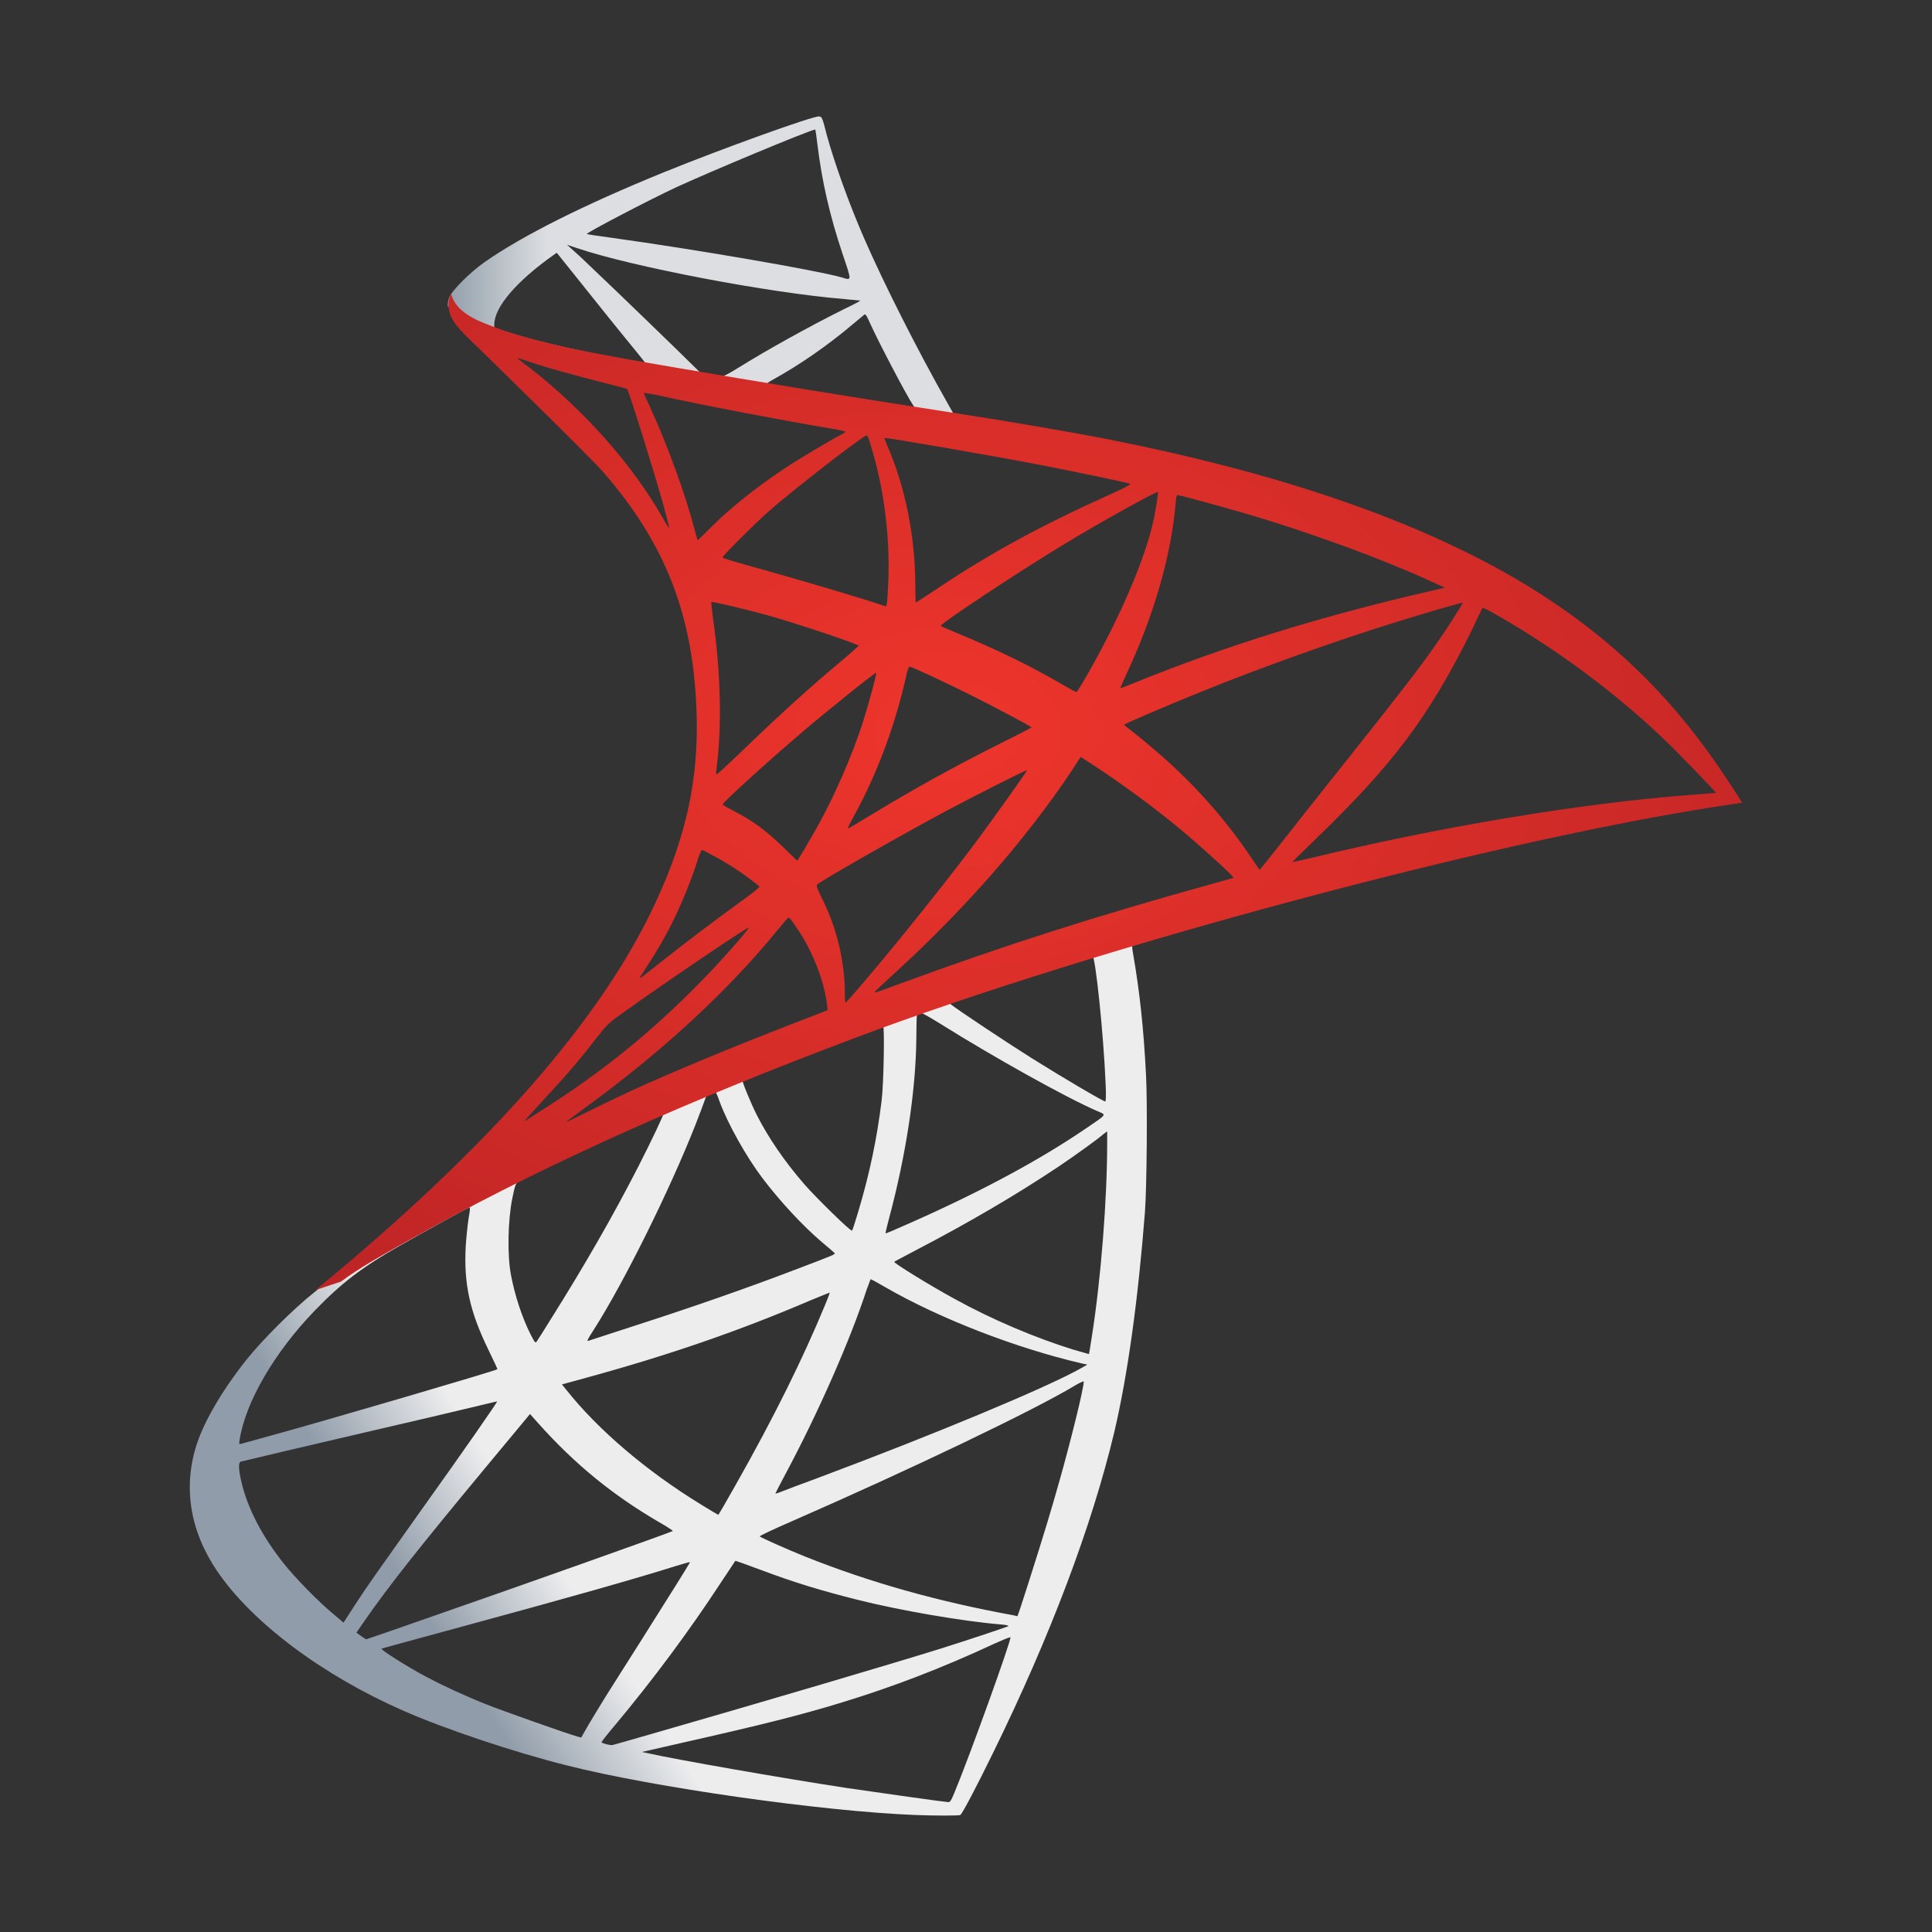 <?xml version="1.0" encoding="UTF-8" standalone="no"?><!-- Generator: Gravit.io --><svg xmlns="http://www.w3.org/2000/svg" xmlns:xlink="http://www.w3.org/1999/xlink" style="isolation:isolate" viewBox="0 0 1478.201 1478.201" width="1478.201pt" height="1478.201pt"><rect x="0" y="0" width="1478.201" height="1478.201" fill="#333333" stroke="none"/><defs><clipPath id="_clipPath_taYZIVlCwG1LbbiWTaJFajv6f5BHs8Rg"><rect width="1478.201" height="1478.201"/></clipPath></defs><g clip-path="url(#_clipPath_taYZIVlCwG1LbbiWTaJFajv6f5BHs8Rg)"><g><linearGradient id="_lgradient_5" x1="0.259" y1="0.814" x2="0.383" y2="0.741" gradientTransform="matrix(756.399,0,0,693.136,145.222,695.982)" gradientUnits="userSpaceOnUse"><stop offset="0%" stop-opacity="1" style="stop-color:rgb(144,156,169)"/><stop offset="100%" stop-opacity="1" style="stop-color:rgb(237,237,238)"/></linearGradient><path d=" M 895.133 695.982 L 634.784 780.995 L 408.284 880.961 L 344.918 897.69 C 328.78 913.041 311.858 928.588 293.557 944.331 C 273.485 961.647 254.79 977.392 240.422 988.803 C 224.484 1001.399 200.869 1025.013 188.866 1039.966 C 170.958 1062.399 156.79 1086.21 150.689 1104.513 C 139.865 1137.574 145.18 1171.027 166.039 1201.925 C 192.802 1241.28 246.132 1281.423 308.315 1308.777 C 339.999 1322.751 393.328 1340.657 433.471 1350.692 C 500.18 1367.617 629.273 1385.918 700.312 1388.675 C 714.675 1389.265 733.962 1389.265 734.747 1388.675 C 736.323 1387.688 747.343 1366.634 760.136 1340.463 C 803.823 1251.317 835.308 1167.682 852.427 1096.25 C 862.66 1052.959 870.727 995.299 876.038 927.017 C 877.419 907.927 878.007 843.972 876.826 822.323 C 875.054 786.903 871.905 758.174 866.989 730.033 C 866.202 725.899 866.002 722.159 866.398 721.963 C 867.183 721.374 869.544 720.587 901.621 711.335 L 895.13 695.988 L 895.13 695.984 L 895.133 695.984 L 895.133 695.982 Z  M 835.704 730.816 C 838.065 730.816 844.36 791.228 845.934 829.407 C 846.329 837.474 846.13 842.788 845.738 842.788 C 844.165 842.788 812.48 824.095 789.854 809.927 C 770.174 797.528 732.786 772.732 726.883 768.01 C 724.911 766.633 725.107 766.437 741.246 760.925 C 768.597 751.674 833.54 730.816 835.704 730.816 L 835.704 730.816 Z  M 703.069 774.503 C 704.842 774.503 709.364 777.059 720.188 783.751 C 760.725 809.136 815.828 839.836 839.442 850.071 C 846.721 853.219 847.506 852.036 830.783 863.452 C 794.967 887.853 750.294 911.859 695.587 936.065 C 685.947 940.394 677.879 943.738 677.683 943.738 C 677.291 943.738 678.468 938.822 680.041 932.917 C 693.226 883.913 700.705 834.325 701.101 794.574 C 701.297 774.894 701.297 774.894 703.069 774.306 C 702.674 774.503 702.87 774.503 703.069 774.503 L 703.069 774.503 Z  M 675.717 784.932 C 676.894 786.111 676.109 830.193 674.534 842.196 C 670.992 870.928 665.482 897.689 656.433 927.801 C 654.267 935.077 652.296 941.181 651.907 941.573 C 651.116 942.556 624.156 916.187 615.301 905.955 C 599.951 888.243 587.95 870.532 579.094 853.216 C 574.567 844.36 567.485 827.045 568.074 826.453 C 571.222 824.289 674.929 784.146 675.717 784.932 Z  M 547.016 835.505 C 547.212 835.505 547.408 835.505 547.608 835.701 C 548 836.095 549.38 839.245 550.561 842.786 C 556.856 859.907 571.022 885.095 583.226 901.232 C 596.608 918.944 614.123 937.833 628.682 950.231 C 633.407 954.167 637.733 957.905 638.322 958.496 C 639.506 959.678 639.899 959.479 607.821 971.682 C 570.633 985.85 530.092 1000.018 483.649 1014.973 C 472.555 1018.549 461.471 1022.157 450.398 1025.797 C 448.623 1026.388 449.215 1025.403 454.331 1017.336 C 477.354 981.323 512.381 910.678 532.061 860.693 C 535.407 852.034 538.752 843.377 539.344 841.409 C 540.131 838.652 541.113 837.669 543.67 836.291 C 545.048 835.901 546.427 835.505 547.016 835.505 L 547.016 835.505 Z  M 507.663 851.838 C 508.251 852.234 498.215 873.288 488.375 892.573 C 469.286 929.765 448.427 966.37 420.484 1010.843 C 415.762 1018.516 411.237 1025.602 410.646 1026.389 C 409.663 1027.768 409.267 1027.372 406.119 1021.273 C 399.429 1008.088 393.917 991.163 390.966 975.616 C 388.013 960.266 388.604 933.505 391.951 916.976 C 394.506 904.776 394.312 904.973 400.215 902.02 C 425.404 889.229 506.875 851.052 507.663 851.838 L 507.663 851.838 Z  M 847.117 865.615 L 847.117 873.88 C 847.117 917.763 842.395 977.979 835.504 1021.865 C 834.324 1029.538 833.336 1035.833 833.143 1036.033 C 833.143 1036.033 827.437 1034.46 820.746 1032.489 C 791.23 1023.239 759.153 1009.661 730.224 993.725 C 711.133 983.294 683.388 966.171 684.177 965.384 C 684.37 965.189 692.637 960.859 702.278 955.742 C 740.853 935.671 777.845 914.025 809.922 892.575 C 821.927 884.506 840.028 871.52 843.968 867.977 L 847.117 865.615 Z  M 359.086 923.86 C 359.873 923.86 359.676 925.435 358.495 932.519 C 357.707 937.637 356.725 947.083 356.333 953.574 C 354.755 982.306 359.481 1003.56 373.65 1032.683 C 377.585 1040.752 380.736 1047.443 380.536 1047.638 C 379.158 1048.821 248.888 1086.999 207.954 1098.214 C 195.754 1101.558 185.129 1104.511 184.338 1104.705 C 182.963 1105.101 182.765 1104.905 183.355 1101.556 C 187.881 1072.631 209.922 1034.848 240.619 1002.967 C 261.086 981.715 277.42 969.319 305.364 953.376 C 325.436 941.965 356.331 924.847 358.692 924.057 C 358.694 923.86 358.89 923.86 359.086 923.86 L 359.086 923.86 Z  M 666.073 978.764 C 666.269 978.568 670.992 981.128 676.698 984.472 C 718.811 1008.874 777.453 1031.505 827.433 1043.115 L 831.962 1044.1 L 825.664 1047.638 C 799.493 1062.202 713.497 1098.016 625.535 1130.881 C 612.742 1135.601 600.149 1140.327 597.785 1141.309 C 595.423 1142.292 593.258 1142.884 593.258 1142.688 C 593.258 1142.488 596.803 1135.601 601.325 1127.141 C 625.924 1081.093 650.721 1025.01 663.315 986.046 C 664.893 982.307 665.874 978.963 666.073 978.764 L 666.073 978.764 Z  M 634.784 988.998 C 634.984 989.199 633.408 993.328 631.438 998.05 C 614.319 1039.572 591.883 1084.836 563.153 1135.605 C 555.874 1148.594 549.772 1159.025 549.572 1159.025 C 549.379 1159.025 543.473 1155.48 536.39 1151.152 C 494.669 1125.569 457.674 1094.084 433.472 1063.581 L 429.928 1059.252 L 447.834 1054.332 C 511.987 1036.82 566.495 1017.928 620.613 994.708 C 628.29 991.558 634.588 988.998 634.784 988.998 L 634.784 988.998 Z  M 829.209 1056.89 C 829.209 1056.89 829.406 1057.087 829.209 1056.89 C 829.405 1061.416 819.369 1101.955 811.103 1131.273 C 804.216 1155.871 798.309 1175.158 787.489 1209.2 C 782.767 1224.159 778.637 1236.553 778.437 1236.553 C 778.241 1236.553 777.061 1236.357 775.88 1235.966 C 717.435 1225.336 665.09 1210.578 615.893 1190.901 C 602.116 1185.389 582.439 1176.533 581.258 1175.55 C 580.866 1175.153 592.674 1169.646 607.629 1163.152 C 697.166 1123.991 790.049 1079.517 821.927 1060.432 C 825.665 1058.069 828.618 1056.89 829.209 1056.89 L 829.209 1056.89 Z  M 380.34 1072.24 C 380.734 1072.632 355.742 1108.646 320.712 1157.644 C 308.512 1174.765 294.344 1194.837 289.032 1202.314 C 283.718 1209.792 275.651 1221.6 271.124 1228.685 L 262.856 1241.476 L 254 1233.999 C 243.569 1225.338 225.468 1206.841 217.399 1196.608 C 200.474 1175.554 189.063 1153.317 184.537 1133.05 C 182.372 1123.602 182.372 1118.877 184.337 1118.29 C 187.288 1117.503 239.831 1105.105 289.03 1093.689 C 316.384 1087.394 348.064 1079.916 359.478 1077.161 C 370.893 1074.402 380.144 1072.24 380.34 1072.24 L 380.34 1072.24 Z  M 405.528 1081.883 L 411.823 1088.966 C 440.163 1120.649 469.09 1144.071 504.118 1164.532 C 510.417 1168.077 515.138 1171.223 514.742 1171.423 C 513.369 1172.406 393.129 1215.105 337.439 1234.391 C 306.152 1245.41 280.371 1254.265 280.177 1254.265 C 279.981 1254.265 278.209 1253.086 276.238 1251.708 L 272.698 1249.149 L 278.404 1240.885 C 296.901 1214.122 320.125 1184.802 370.699 1123.798 L 405.528 1081.883 Z  M 562.565 1194.246 C 562.759 1194.051 571.418 1197.197 582.043 1201.137 C 607.629 1210.778 627.894 1216.877 655.053 1223.765 C 688.507 1232.228 736.916 1240.493 765.451 1242.854 C 769.781 1243.246 772.142 1243.641 771.354 1244.232 C 769.974 1245.02 741.05 1254.662 719.796 1261.353 C 685.947 1271.977 582.636 1302.479 498.412 1326.685 C 482.865 1331.211 469.483 1334.95 468.696 1335.145 C 466.731 1335.541 460.234 1333.767 460.234 1332.98 C 460.234 1332.589 464.957 1326.489 470.665 1319.798 C 499 1285.95 527.143 1248.168 550.561 1212.352 C 557.053 1202.51 562.565 1194.443 562.565 1194.246 Z  M 527.928 1195.232 C 528.124 1195.428 514.154 1217.86 489.755 1256.43 C 479.323 1272.763 467.712 1291.261 463.578 1297.756 C 459.643 1304.052 453.74 1313.894 450.396 1319.402 L 444.688 1329.439 L 441.737 1328.652 C 434.65 1326.683 384.865 1309.168 371.679 1303.855 C 355.345 1297.361 338.422 1289.491 325.827 1282.801 C 310.086 1274.338 290.409 1261.742 291.981 1261.351 C 292.374 1261.155 319.335 1253.871 351.803 1245.018 C 437.996 1221.597 485.814 1208.021 517.105 1198.182 C 522.813 1196.411 527.732 1195.033 527.928 1195.232 Z  M 772.927 1252.69 L 773.123 1252.69 C 773.911 1254.66 742.034 1343.214 730.418 1371.156 C 727.864 1377.453 726.883 1379.03 725.503 1378.829 C 722.157 1378.636 675.914 1372.141 647.77 1368.008 C 598.773 1360.531 516.515 1346.163 495.854 1341.442 L 491.131 1340.459 L 520.449 1333.764 C 583.422 1319.596 613.727 1311.923 644.424 1302.477 C 683.192 1290.67 721.568 1275.91 760.332 1257.808 C 766.432 1255.052 771.55 1252.887 772.927 1252.69 Z " fill="url(#_lgradient_5)"/><linearGradient id="_lgradient_6" x1="0.002" y1="0.498" x2="0.186" y2="0.498" gradientTransform="matrix(411.086,0,0,246.192,342.557,89.083)" gradientUnits="userSpaceOnUse"><stop offset="0%" stop-opacity="1" style="stop-color:rgb(147,159,171)"/><stop offset="100%" stop-opacity="1" style="stop-color:rgb(220,222,225)"/></linearGradient><path d=" M 626.717 89.093 C 622.388 88.506 552.526 113.695 507.464 131.993 C 446.655 156.791 399.429 180.407 370.304 200.868 C 359.482 208.546 345.901 222.123 343.74 227.435 C 342.953 229.403 342.557 231.764 342.557 234.126 L 368.928 259.118 L 431.701 279.19 L 581.063 305.953 L 751.871 335.275 L 753.644 320.516 C 753.055 320.516 752.659 320.32 752.074 320.32 L 729.634 316.777 L 725.111 308.709 C 701.89 267.777 676.308 217.006 661.353 182.765 C 649.744 156.198 638.723 125.502 632.621 103.461 C 629.275 90.08 628.883 89.293 626.722 89.097 L 626.722 89.093 L 626.717 89.093 L 626.717 89.093 Z  M 623.564 99.133 L 623.767 99.133 C 623.96 99.327 624.748 104.84 625.536 111.331 C 628.879 138.885 634.984 165.447 644.625 194.179 C 651.904 215.826 651.904 214.646 643.444 212.086 C 623.372 206.578 533.441 191.031 468.305 181.98 C 457.875 180.601 449.019 179.225 449.019 179.029 C 448.232 178.242 496.05 153.248 517.106 143.411 C 544.066 131.011 618.057 100.115 623.564 99.133 L 623.564 99.133 Z  M 433.864 187.292 L 441.542 189.847 C 483.257 204.018 588.142 224.091 646 228.813 C 652.492 229.404 658.005 229.996 658.198 229.996 C 658.394 230.192 652.888 233.144 645.802 236.488 C 617.861 250.46 587.161 267.581 565.908 280.766 C 559.613 284.7 553.903 287.851 553.118 287.851 C 552.33 287.851 548.199 287.063 543.87 286.472 L 535.999 285.29 L 516.322 266.004 C 481.688 232.355 454.53 206.38 444.1 196.539 L 433.864 187.292 L 433.864 187.292 Z  M 425.995 193.391 L 453.742 228.027 C 468.892 247.115 484.242 265.809 487.591 269.939 C 490.933 274.075 493.69 277.421 493.494 277.617 C 492.706 278.207 453.351 270.531 432.489 265.81 C 411.039 260.889 402.184 258.528 389 254.397 L 378.176 250.854 L 378.176 248.097 C 378.372 234.911 395.101 215.234 423.437 195.164 L 425.995 193.391 Z  M 661.744 240.62 C 662.532 240.62 663.513 242.391 665.875 247.704 C 672.565 262.462 693.429 302.215 698.54 309.888 C 700.119 312.449 702.87 312.645 675.126 308.119 C 608.417 297.293 586.965 293.754 586.965 293.361 C 586.965 293.165 588.933 291.786 591.491 290.408 C 612.155 278.997 633.013 264.433 651.512 248.886 C 656.039 245.147 660.171 241.605 660.956 241.013 C 661.152 240.62 661.548 240.424 661.744 240.62 Z " fill="url(#_lgradient_6)"/><radialGradient id="_rgradient_1" fx="0.443" fy="0.439" cx="0.443" cy="0.439" r="1" gradientTransform="matrix(1091.573,0,0,762.354,241.406,224.68)" gradientUnits="userSpaceOnUse"><stop offset="0%" stop-opacity="1" style="stop-color:rgb(238,53,44)"/><stop offset="100%" stop-opacity="1" style="stop-color:rgb(169,29,34)"/></radialGradient><path d=" M 345.113 224.68 C 345.113 224.68 340.786 231.57 344.918 241.804 C 347.479 248.099 354.955 255.772 363.415 263.645 C 363.415 263.645 450.985 349.049 461.612 361.252 C 510.019 417.138 531.077 472.238 533.045 548.199 C 534.226 597.001 524.974 639.901 501.952 689.688 C 461.02 779.03 374.63 877.62 241.406 987.034 L 260.891 980.539 C 273.485 971.092 290.606 961.059 330.749 939.018 C 423.433 888.244 527.731 841.606 655.643 793.591 C 839.83 724.32 1142.688 643.243 1315.069 616.877 L 1332.979 614.12 L 1330.222 609.79 C 1314.483 585.388 1303.656 570.237 1290.666 554.101 C 1252.886 507.265 1207.038 469.287 1150.951 437.8 C 1073.811 394.706 974.037 361.056 847.704 336.064 C 823.893 331.339 771.548 322.288 729.043 315.794 C 638.913 301.825 580.665 292.181 516.514 281.161 C 493.492 277.223 459.051 271.321 436.224 266.403 C 424.417 263.842 401.789 258.53 384.078 252.43 C 369.91 246.917 349.442 241.407 345.113 224.68 L 345.113 224.68 Z  M 395.887 273.878 C 396.081 273.684 399.229 274.861 403.364 276.24 C 410.842 278.795 420.483 281.748 431.9 284.899 C 440.537 287.274 449.196 289.57 457.875 291.785 C 469.682 294.735 479.52 297.491 479.716 297.491 C 481.096 298.87 500.972 362.427 507.663 386.829 C 510.217 396.081 512.189 403.95 511.992 403.95 C 511.79 404.15 509.628 400.802 507.071 396.277 C 484.046 355.738 447.641 314.611 405.528 281.549 C 400.02 277.617 395.887 274.075 395.887 273.878 Z  M 492.705 300.641 C 493.69 300.641 498.019 301.232 503.329 302.412 C 536.784 309.889 596.805 321.303 635.176 327.798 C 641.671 328.78 646.789 329.964 646.789 330.355 C 646.789 330.751 644.425 332.125 641.472 333.702 C 634.981 337.046 608.807 352.59 600.15 358.495 C 578.305 373.057 558.629 388.8 544.459 402.968 C 538.753 408.676 533.831 413.398 533.831 413.398 C 533.831 413.398 532.654 410.054 531.666 405.919 C 524.586 378.565 509.824 338.026 496.443 309.494 C 494.278 304.97 492.505 300.836 492.505 300.444 C 492.505 300.837 492.505 300.641 492.705 300.641 L 492.705 300.641 Z  M 663.12 333.111 C 664.301 333.503 666.269 340.194 670.204 354.952 C 677.486 383.488 680.832 415.367 679.652 445.082 C 679.256 453.347 678.864 461.02 678.468 462.007 L 677.879 463.972 L 667.647 460.628 C 646.59 453.938 612.351 443.899 583.031 435.636 C 566.301 431.11 552.727 426.977 552.727 426.584 C 552.727 425.402 577.129 401.001 587.558 391.753 C 607.429 374.237 661.348 332.519 663.12 333.111 L 663.12 333.111 Z  M 676.699 335.076 C 677.29 334.489 758.169 348.458 794.968 355.543 C 822.323 360.855 862.073 369.121 864.433 370.107 C 865.614 370.499 861.48 372.86 848.295 378.763 C 796.345 402.183 757.773 423.236 719.404 448.82 C 709.367 455.511 700.904 461.02 700.708 461.02 C 700.512 461.02 700.315 455.315 700.315 448.427 C 700.315 411.039 692.837 373.255 679.059 341.376 C 677.682 338.227 676.502 335.276 676.699 335.076 L 676.699 335.076 Z  M 885.882 376.404 C 886.473 376.994 883.913 392.935 881.552 402.379 C 874.469 431.7 855.381 475.193 831.966 516.122 C 827.83 523.403 824.092 529.307 823.696 529.503 C 823.306 529.699 817.992 526.746 811.89 523.205 C 789.064 509.823 763.089 497.23 734.75 485.421 C 726.882 482.077 719.992 479.32 719.796 478.93 C 718.415 477.747 781.782 435.832 815.236 415.76 C 841.803 399.625 885.094 375.615 885.882 376.404 L 885.882 376.404 Z  M 900.836 378.764 C 902.609 378.764 938.424 388.604 957.116 394.114 C 1003.363 407.891 1056.493 427.371 1091.128 443.113 L 1105.491 449.61 L 1095.458 451.969 C 1010.843 471.45 938.424 493.886 868.564 522.223 C 862.857 524.584 857.74 526.552 857.35 526.552 C 856.955 526.552 858.923 522.027 861.481 516.515 C 882.538 471.845 896.116 425.207 899.458 385.454 C 899.659 381.714 900.245 378.764 900.836 378.764 L 900.836 378.764 Z  M 544.263 460.628 C 544.852 460.037 572.206 466.532 586.965 470.661 C 609.398 476.961 657.019 492.898 657.019 494.081 C 657.019 494.277 651.707 498.803 645.412 504.315 C 619.633 525.764 594.836 548.392 565.12 577.124 C 556.264 585.588 548.788 592.475 548.396 592.475 C 548.001 592.475 547.807 591.292 548.001 589.718 C 552.526 556.657 551.545 514.153 545.247 471.057 C 544.655 465.545 544.066 460.824 544.263 460.628 L 544.263 460.628 Z  M 1119.075 461.22 C 1119.464 461.611 1106.479 482.077 1098.214 493.686 C 1086.409 510.609 1069.087 533.047 1029.927 582.243 C 1009.268 608.216 986.044 637.539 978.372 647.378 C 970.497 657.217 964.006 665.48 963.807 665.48 C 963.611 665.48 961.056 661.94 958.299 657.611 C 936.258 624.55 909.887 595.622 878.598 569.647 C 872.695 564.726 866.204 559.413 864.039 557.838 C 861.874 556.265 860.102 554.69 860.102 554.494 C 860.102 553.906 893.552 539.537 918.942 529.306 C 963.416 511.201 1024.02 489.555 1069.482 475.582 C 1093.293 468.106 1118.679 460.824 1119.075 461.22 L 1119.075 461.22 Z  M 1134.226 465.153 C 1135.011 464.958 1139.736 467.319 1145.443 470.661 C 1193.263 498.014 1240.095 533.241 1277.094 569.45 C 1287.522 579.685 1313.301 606.447 1312.905 606.643 C 1312.905 606.643 1303.854 607.43 1293.229 608.216 C 1210.382 614.515 1104.317 632.027 1002.38 656.624 C 995.493 658.197 989.394 659.575 988.998 659.575 C 988.609 659.575 996.281 651.902 1005.925 642.654 C 1065.746 584.996 1093.102 548.591 1125.372 483.649 C 1129.896 474.01 1133.834 465.744 1134.226 465.153 C 1134.03 465.153 1134.03 465.153 1134.226 465.153 L 1134.226 465.153 Z  M 695.983 510.023 C 698.74 510.61 724.322 522.618 743.606 532.258 C 761.317 541.11 787.885 555.282 789.261 556.461 C 789.457 556.657 780.01 561.577 768.404 567.285 C 731.406 585.783 699.724 603.295 666.662 623.368 C 657.217 629.075 649.346 633.801 649.15 633.801 C 648.363 633.801 648.559 633.009 653.873 623.368 C 671.584 591.098 685.751 552.527 693.821 514.939 C 694.606 511.988 695.394 510.023 695.983 510.023 L 695.983 510.023 Z  M 670.4 514.743 C 670.992 515.335 664.301 539.538 660.17 552.723 C 652.099 577.715 638.522 609.003 625.339 632.618 C 622.187 638.126 617.465 646.195 614.907 650.72 L 609.989 658.591 L 598.969 647.968 C 586.179 635.569 575.747 627.895 562.368 621.005 C 557.052 618.253 552.921 615.889 552.921 615.498 C 552.921 613.924 586.571 583.422 612.35 561.382 C 630.847 545.442 669.811 514.154 670.4 514.743 L 670.4 514.743 Z  M 826.849 579.094 L 836.492 585.389 C 858.527 599.757 884.502 618.843 904.382 635.569 C 915.595 644.816 937.241 664.301 941.574 669.023 L 943.932 671.584 L 927.996 676.109 C 837.866 701.098 768.205 723.336 686.931 753.249 C 677.879 756.593 670.204 759.348 669.612 759.348 C 668.435 759.348 667.448 760.331 687.72 741.635 C 739.672 693.821 785.718 641.078 819.96 589.717 L 826.849 579.094 L 826.849 579.094 Z  M 785.719 589.326 C 786.111 589.718 759.153 627.697 743.015 649.147 C 723.73 674.73 689.488 717.629 665.875 745.57 C 656.038 757.183 647.578 766.824 647.182 767.022 C 646.59 767.218 646.394 764.267 646.394 759.741 C 646.394 735.927 640.295 710.542 629.667 688.898 C 625.141 679.846 624.353 677.681 625.34 676.698 C 629.078 673.351 686.342 640.685 722.55 621.204 C 746.951 608.217 785.124 588.932 785.719 589.326 L 785.719 589.326 Z  M 536.98 650.33 C 537.571 650.33 542.098 652.689 547.215 655.446 C 559.809 662.333 571.026 670.007 581.061 678.274 C 581.453 678.666 576.339 682.8 569.648 687.717 C 550.953 701.098 522.616 722.55 506.089 735.735 C 488.767 749.51 488.181 749.903 490.147 746.952 C 503.136 727.076 509.627 715.859 516.517 701.495 C 522.616 688.705 528.715 673.552 533.045 660.366 C 534.618 654.659 536.588 650.33 536.98 650.33 Z  M 603.299 702.28 C 604.28 702.086 605.464 703.854 610.775 711.727 C 621.992 728.451 630.651 750.888 632.819 768.991 L 633.208 772.929 L 606.252 783.359 C 558.036 802.052 513.566 820.551 483.453 834.324 C 474.994 838.261 460.234 845.344 450.594 850.07 C 440.95 854.986 433.079 858.726 433.079 858.53 C 433.079 858.334 439.178 853.808 446.655 848.296 C 505.498 805.595 556.464 758.758 594.639 711.924 C 598.773 707.003 602.513 702.477 602.904 702.281 L 603.299 702.28 L 603.299 702.28 Z  M 572.798 709.759 C 573.585 710.546 551.152 735.93 535.803 751.476 C 497.823 790.245 460.236 820.551 413.597 850.07 C 407.694 853.808 402.381 857.152 401.79 857.547 C 400.411 858.334 402.182 856.365 422.648 834.128 C 435.638 820.156 445.476 808.349 456.693 793.789 C 464.17 784.148 465.548 782.769 476.373 775.091 C 505.301 754.232 572.01 708.971 572.798 709.759 Z " fill="url(#_rgradient_1)"/></g></g></svg>